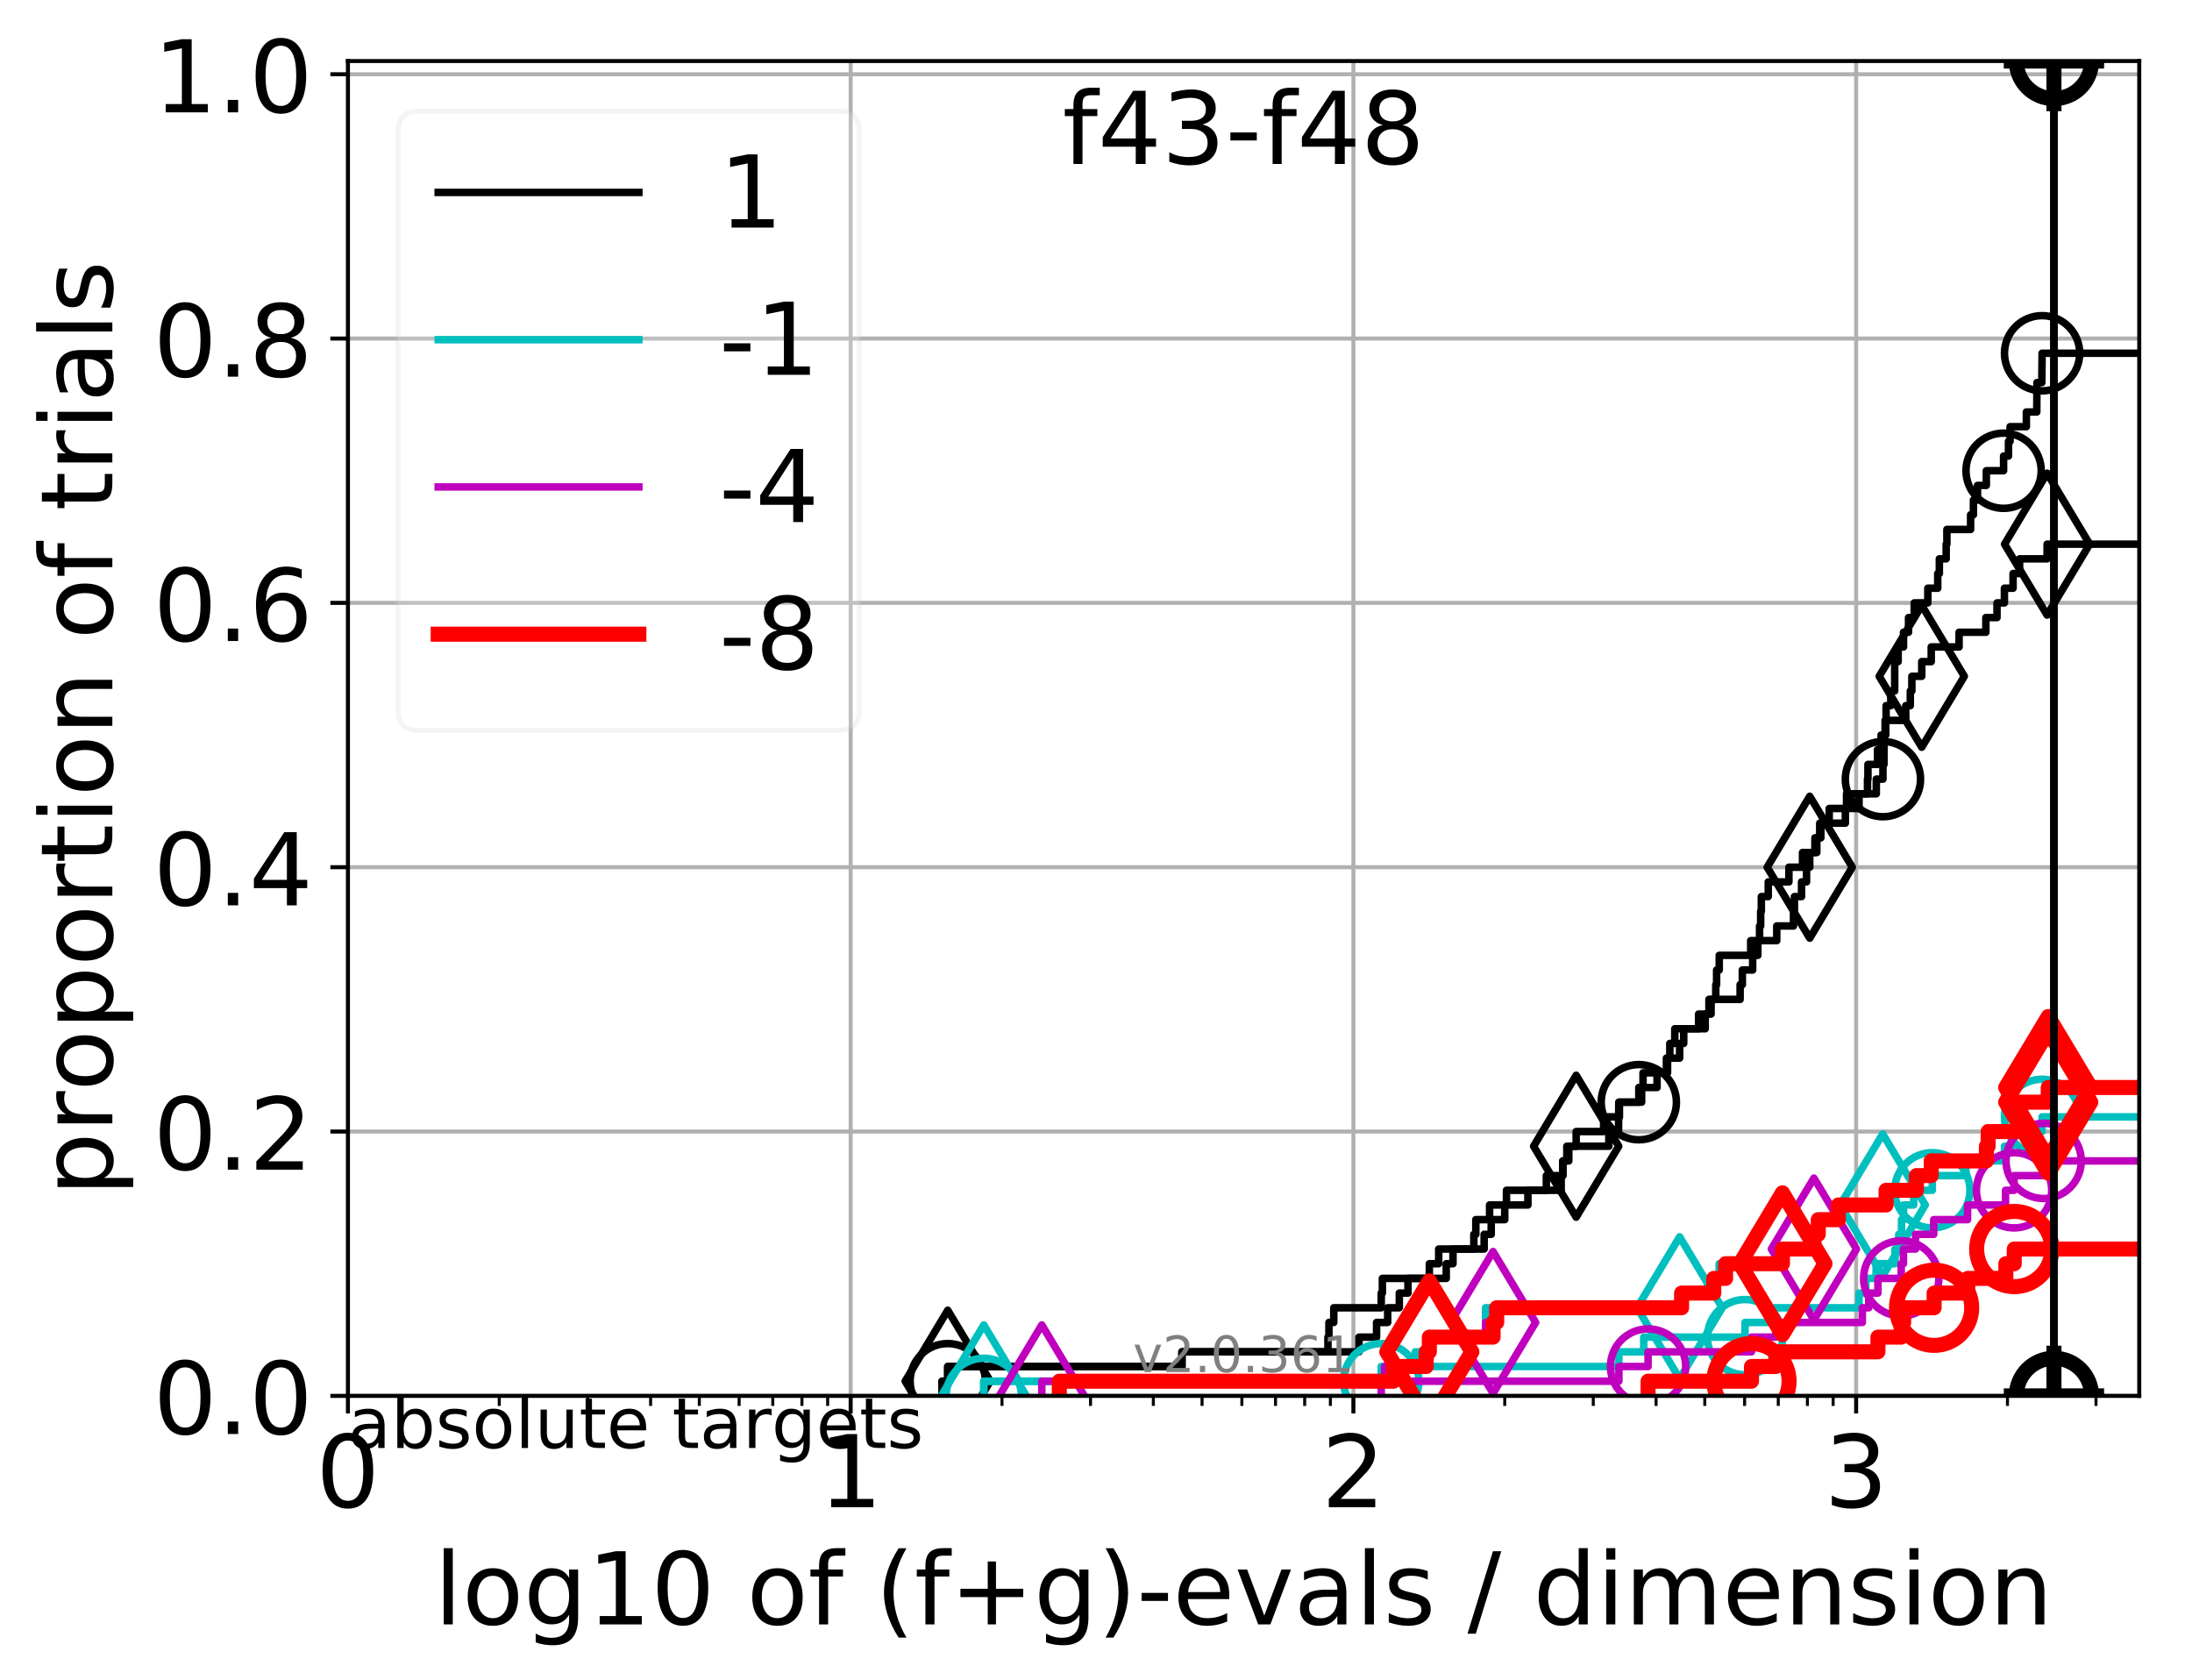 <?xml version="1.0" encoding="utf-8" standalone="no"?>
<!DOCTYPE svg PUBLIC "-//W3C//DTD SVG 1.1//EN"
  "http://www.w3.org/Graphics/SVG/1.1/DTD/svg11.dtd">
<!-- Created with matplotlib (http://matplotlib.org/) -->
<svg height="335pt" version="1.1" viewBox="0 0 437 335" width="437pt" xmlns="http://www.w3.org/2000/svg" xmlns:xlink="http://www.w3.org/1999/xlink">
 <defs>
  <style type="text/css">
*{stroke-linecap:butt;stroke-linejoin:round;}
  </style>
 </defs>
 <g id="figure_1">
  <g id="patch_1">
   <path d="M 0 335.188 
L 437.183 335.188 
L 437.183 0 
L 0 0 
z
" style="fill:#ffffff;"/>
  </g>
  <g id="axes_1">
   <g id="patch_2">
    <path d="M 69.362 278.276 
L 426.483 278.276 
L 426.483 12.164 
L 69.362 12.164 
z
" style="fill:#ffffff;"/>
   </g>
   <g id="matplotlib.axis_1">
    <g id="xtick_1">
     <g id="line2d_1">
      <path clip-path="url(#pe466794447)" d="M 69.362 278.276 
L 69.362 12.164 
" style="fill:none;stroke:#b0b0b0;stroke-linecap:square;stroke-width:0.8;"/>
     </g>
     <g id="line2d_2">
      <defs>
       <path d="M 0 0 
L 0 3.5 
" id="ma60bda463d" style="stroke:#000000;stroke-width:0.8;"/>
      </defs>
      <g>
       <use style="stroke:#000000;stroke-width:0.8;" x="69.362" xlink:href="#ma60bda463d" y="278.276"/>
      </g>
     </g>
     <g id="text_1">
      <!-- 0 -->
      <defs>
       <path d="M 31.781 66.406 
Q 24.172 66.406 20.328 58.906 
Q 16.5 51.422 16.5 36.375 
Q 16.5 21.391 20.328 13.891 
Q 24.172 6.391 31.781 6.391 
Q 39.453 6.391 43.281 13.891 
Q 47.125 21.391 47.125 36.375 
Q 47.125 51.422 43.281 58.906 
Q 39.453 66.406 31.781 66.406 
z
M 31.781 74.219 
Q 44.047 74.219 50.516 64.516 
Q 56.984 54.828 56.984 36.375 
Q 56.984 17.969 50.516 8.266 
Q 44.047 -1.422 31.781 -1.422 
Q 19.531 -1.422 13.062 8.266 
Q 6.594 17.969 6.594 36.375 
Q 6.594 54.828 13.062 64.516 
Q 19.531 74.219 31.781 74.219 
z
" id="DejaVuSans-30"/>
      </defs>
      <g transform="translate(63 300.473)scale(0.2 -0.2)">
       <use xlink:href="#DejaVuSans-30"/>
      </g>
     </g>
    </g>
    <g id="xtick_2">
     <g id="line2d_3">
      <path clip-path="url(#pe466794447)" d="M 169.589 278.276 
L 169.589 12.164 
" style="fill:none;stroke:#b0b0b0;stroke-linecap:square;stroke-width:0.8;"/>
     </g>
     <g id="line2d_4">
      <g>
       <use style="stroke:#000000;stroke-width:0.8;" x="169.589" xlink:href="#ma60bda463d" y="278.276"/>
      </g>
     </g>
     <g id="text_2">
      <!-- 1 -->
      <defs>
       <path d="M 12.406 8.297 
L 28.516 8.297 
L 28.516 63.922 
L 10.984 60.406 
L 10.984 69.391 
L 28.422 72.906 
L 38.281 72.906 
L 38.281 8.297 
L 54.391 8.297 
L 54.391 0 
L 12.406 0 
z
" id="DejaVuSans-31"/>
      </defs>
      <g transform="translate(163.226 300.473)scale(0.2 -0.2)">
       <use xlink:href="#DejaVuSans-31"/>
      </g>
     </g>
    </g>
    <g id="xtick_3">
     <g id="line2d_5">
      <path clip-path="url(#pe466794447)" d="M 269.815 278.276 
L 269.815 12.164 
" style="fill:none;stroke:#b0b0b0;stroke-linecap:square;stroke-width:0.8;"/>
     </g>
     <g id="line2d_6">
      <g>
       <use style="stroke:#000000;stroke-width:0.8;" x="269.815" xlink:href="#ma60bda463d" y="278.276"/>
      </g>
     </g>
     <g id="text_3">
      <!-- 2 -->
      <defs>
       <path d="M 19.188 8.297 
L 53.609 8.297 
L 53.609 0 
L 7.328 0 
L 7.328 8.297 
Q 12.938 14.109 22.625 23.891 
Q 32.328 33.688 34.812 36.531 
Q 39.547 41.844 41.422 45.531 
Q 43.312 49.219 43.312 52.781 
Q 43.312 58.594 39.234 62.25 
Q 35.156 65.922 28.609 65.922 
Q 23.969 65.922 18.812 64.312 
Q 13.672 62.703 7.812 59.422 
L 7.812 69.391 
Q 13.766 71.781 18.938 73 
Q 24.125 74.219 28.422 74.219 
Q 39.75 74.219 46.484 68.547 
Q 53.219 62.891 53.219 53.422 
Q 53.219 48.922 51.531 44.891 
Q 49.859 40.875 45.406 35.406 
Q 44.188 33.984 37.641 27.219 
Q 31.109 20.453 19.188 8.297 
z
" id="DejaVuSans-32"/>
      </defs>
      <g transform="translate(263.452 300.473)scale(0.2 -0.2)">
       <use xlink:href="#DejaVuSans-32"/>
      </g>
     </g>
    </g>
    <g id="xtick_4">
     <g id="line2d_7">
      <path clip-path="url(#pe466794447)" d="M 370.041 278.276 
L 370.041 12.164 
" style="fill:none;stroke:#b0b0b0;stroke-linecap:square;stroke-width:0.8;"/>
     </g>
     <g id="line2d_8">
      <g>
       <use style="stroke:#000000;stroke-width:0.8;" x="370.041" xlink:href="#ma60bda463d" y="278.276"/>
      </g>
     </g>
     <g id="text_4">
      <!-- 3 -->
      <defs>
       <path d="M 40.578 39.312 
Q 47.656 37.797 51.625 33 
Q 55.609 28.219 55.609 21.188 
Q 55.609 10.406 48.188 4.484 
Q 40.766 -1.422 27.094 -1.422 
Q 22.516 -1.422 17.656 -0.516 
Q 12.797 0.391 7.625 2.203 
L 7.625 11.719 
Q 11.719 9.328 16.594 8.109 
Q 21.484 6.891 26.812 6.891 
Q 36.078 6.891 40.938 10.547 
Q 45.797 14.203 45.797 21.188 
Q 45.797 27.641 41.281 31.266 
Q 36.766 34.906 28.719 34.906 
L 20.219 34.906 
L 20.219 43.016 
L 29.109 43.016 
Q 36.375 43.016 40.234 45.922 
Q 44.094 48.828 44.094 54.297 
Q 44.094 59.906 40.109 62.906 
Q 36.141 65.922 28.719 65.922 
Q 24.656 65.922 20.016 65.031 
Q 15.375 64.156 9.812 62.312 
L 9.812 71.094 
Q 15.438 72.656 20.344 73.438 
Q 25.25 74.219 29.594 74.219 
Q 40.828 74.219 47.359 69.109 
Q 53.906 64.016 53.906 55.328 
Q 53.906 49.266 50.438 45.094 
Q 46.969 40.922 40.578 39.312 
z
" id="DejaVuSans-33"/>
      </defs>
      <g transform="translate(363.678 300.473)scale(0.2 -0.2)">
       <use xlink:href="#DejaVuSans-33"/>
      </g>
     </g>
    </g>
    <g id="xtick_5">
     <g id="line2d_9">
      <defs>
       <path d="M 0 0 
L 0 2 
" id="m71ced8426f" style="stroke:#000000;stroke-width:0.6;"/>
      </defs>
      <g>
       <use style="stroke:#000000;stroke-width:0.6;" x="99.534" xlink:href="#m71ced8426f" y="278.276"/>
      </g>
     </g>
    </g>
    <g id="xtick_6">
     <g id="line2d_10">
      <g>
       <use style="stroke:#000000;stroke-width:0.6;" x="117.183" xlink:href="#m71ced8426f" y="278.276"/>
      </g>
     </g>
    </g>
    <g id="xtick_7">
     <g id="line2d_11">
      <g>
       <use style="stroke:#000000;stroke-width:0.6;" x="129.705" xlink:href="#m71ced8426f" y="278.276"/>
      </g>
     </g>
    </g>
    <g id="xtick_8">
     <g id="line2d_12">
      <g>
       <use style="stroke:#000000;stroke-width:0.6;" x="139.418" xlink:href="#m71ced8426f" y="278.276"/>
      </g>
     </g>
    </g>
    <g id="xtick_9">
     <g id="line2d_13">
      <g>
       <use style="stroke:#000000;stroke-width:0.6;" x="147.354" xlink:href="#m71ced8426f" y="278.276"/>
      </g>
     </g>
    </g>
    <g id="xtick_10">
     <g id="line2d_14">
      <g>
       <use style="stroke:#000000;stroke-width:0.6;" x="154.063" xlink:href="#m71ced8426f" y="278.276"/>
      </g>
     </g>
    </g>
    <g id="xtick_11">
     <g id="line2d_15">
      <g>
       <use style="stroke:#000000;stroke-width:0.6;" x="159.876" xlink:href="#m71ced8426f" y="278.276"/>
      </g>
     </g>
    </g>
    <g id="xtick_12">
     <g id="line2d_16">
      <g>
       <use style="stroke:#000000;stroke-width:0.6;" x="165.003" xlink:href="#m71ced8426f" y="278.276"/>
      </g>
     </g>
    </g>
    <g id="xtick_13">
     <g id="line2d_17">
      <g>
       <use style="stroke:#000000;stroke-width:0.6;" x="199.76" xlink:href="#m71ced8426f" y="278.276"/>
      </g>
     </g>
    </g>
    <g id="xtick_14">
     <g id="line2d_18">
      <g>
       <use style="stroke:#000000;stroke-width:0.6;" x="217.409" xlink:href="#m71ced8426f" y="278.276"/>
      </g>
     </g>
    </g>
    <g id="xtick_15">
     <g id="line2d_19">
      <g>
       <use style="stroke:#000000;stroke-width:0.6;" x="229.931" xlink:href="#m71ced8426f" y="278.276"/>
      </g>
     </g>
    </g>
    <g id="xtick_16">
     <g id="line2d_20">
      <g>
       <use style="stroke:#000000;stroke-width:0.6;" x="239.644" xlink:href="#m71ced8426f" y="278.276"/>
      </g>
     </g>
    </g>
    <g id="xtick_17">
     <g id="line2d_21">
      <g>
       <use style="stroke:#000000;stroke-width:0.6;" x="247.58" xlink:href="#m71ced8426f" y="278.276"/>
      </g>
     </g>
    </g>
    <g id="xtick_18">
     <g id="line2d_22">
      <g>
       <use style="stroke:#000000;stroke-width:0.6;" x="254.289" xlink:href="#m71ced8426f" y="278.276"/>
      </g>
     </g>
    </g>
    <g id="xtick_19">
     <g id="line2d_23">
      <g>
       <use style="stroke:#000000;stroke-width:0.6;" x="260.102" xlink:href="#m71ced8426f" y="278.276"/>
      </g>
     </g>
    </g>
    <g id="xtick_20">
     <g id="line2d_24">
      <g>
       <use style="stroke:#000000;stroke-width:0.6;" x="265.229" xlink:href="#m71ced8426f" y="278.276"/>
      </g>
     </g>
    </g>
    <g id="xtick_21">
     <g id="line2d_25">
      <g>
       <use style="stroke:#000000;stroke-width:0.6;" x="299.986" xlink:href="#m71ced8426f" y="278.276"/>
      </g>
     </g>
    </g>
    <g id="xtick_22">
     <g id="line2d_26">
      <g>
       <use style="stroke:#000000;stroke-width:0.6;" x="317.635" xlink:href="#m71ced8426f" y="278.276"/>
      </g>
     </g>
    </g>
    <g id="xtick_23">
     <g id="line2d_27">
      <g>
       <use style="stroke:#000000;stroke-width:0.6;" x="330.157" xlink:href="#m71ced8426f" y="278.276"/>
      </g>
     </g>
    </g>
    <g id="xtick_24">
     <g id="line2d_28">
      <g>
       <use style="stroke:#000000;stroke-width:0.6;" x="339.87" xlink:href="#m71ced8426f" y="278.276"/>
      </g>
     </g>
    </g>
    <g id="xtick_25">
     <g id="line2d_29">
      <g>
       <use style="stroke:#000000;stroke-width:0.6;" x="347.806" xlink:href="#m71ced8426f" y="278.276"/>
      </g>
     </g>
    </g>
    <g id="xtick_26">
     <g id="line2d_30">
      <g>
       <use style="stroke:#000000;stroke-width:0.6;" x="354.516" xlink:href="#m71ced8426f" y="278.276"/>
      </g>
     </g>
    </g>
    <g id="xtick_27">
     <g id="line2d_31">
      <g>
       <use style="stroke:#000000;stroke-width:0.6;" x="360.328" xlink:href="#m71ced8426f" y="278.276"/>
      </g>
     </g>
    </g>
    <g id="xtick_28">
     <g id="line2d_32">
      <g>
       <use style="stroke:#000000;stroke-width:0.6;" x="365.455" xlink:href="#m71ced8426f" y="278.276"/>
      </g>
     </g>
    </g>
    <g id="xtick_29">
     <g id="line2d_33">
      <g>
       <use style="stroke:#000000;stroke-width:0.6;" x="400.212" xlink:href="#m71ced8426f" y="278.276"/>
      </g>
     </g>
    </g>
    <g id="xtick_30">
     <g id="line2d_34">
      <g>
       <use style="stroke:#000000;stroke-width:0.6;" x="417.861" xlink:href="#m71ced8426f" y="278.276"/>
      </g>
     </g>
    </g>
    <g id="text_5">
     <!-- log10 of (f+g)-evals / dimension -->
     <defs>
      <path d="M 9.422 75.984 
L 18.406 75.984 
L 18.406 0 
L 9.422 0 
z
" id="DejaVuSans-6c"/>
      <path d="M 30.609 48.391 
Q 23.391 48.391 19.188 42.75 
Q 14.984 37.109 14.984 27.297 
Q 14.984 17.484 19.156 11.844 
Q 23.344 6.203 30.609 6.203 
Q 37.797 6.203 41.984 11.859 
Q 46.188 17.531 46.188 27.297 
Q 46.188 37.016 41.984 42.703 
Q 37.797 48.391 30.609 48.391 
z
M 30.609 56 
Q 42.328 56 49.016 48.375 
Q 55.719 40.766 55.719 27.297 
Q 55.719 13.875 49.016 6.219 
Q 42.328 -1.422 30.609 -1.422 
Q 18.844 -1.422 12.172 6.219 
Q 5.516 13.875 5.516 27.297 
Q 5.516 40.766 12.172 48.375 
Q 18.844 56 30.609 56 
z
" id="DejaVuSans-6f"/>
      <path d="M 45.406 27.984 
Q 45.406 37.75 41.375 43.109 
Q 37.359 48.484 30.078 48.484 
Q 22.859 48.484 18.828 43.109 
Q 14.797 37.75 14.797 27.984 
Q 14.797 18.266 18.828 12.891 
Q 22.859 7.516 30.078 7.516 
Q 37.359 7.516 41.375 12.891 
Q 45.406 18.266 45.406 27.984 
z
M 54.391 6.781 
Q 54.391 -7.172 48.188 -13.984 
Q 42 -20.797 29.203 -20.797 
Q 24.469 -20.797 20.266 -20.094 
Q 16.062 -19.391 12.109 -17.922 
L 12.109 -9.188 
Q 16.062 -11.328 19.922 -12.344 
Q 23.781 -13.375 27.781 -13.375 
Q 36.625 -13.375 41.016 -8.766 
Q 45.406 -4.156 45.406 5.172 
L 45.406 9.625 
Q 42.625 4.781 38.281 2.391 
Q 33.938 0 27.875 0 
Q 17.828 0 11.672 7.656 
Q 5.516 15.328 5.516 27.984 
Q 5.516 40.672 11.672 48.328 
Q 17.828 56 27.875 56 
Q 33.938 56 38.281 53.609 
Q 42.625 51.219 45.406 46.391 
L 45.406 54.688 
L 54.391 54.688 
z
" id="DejaVuSans-67"/>
      <path id="DejaVuSans-20"/>
      <path d="M 37.109 75.984 
L 37.109 68.5 
L 28.516 68.5 
Q 23.688 68.5 21.797 66.547 
Q 19.922 64.594 19.922 59.516 
L 19.922 54.688 
L 34.719 54.688 
L 34.719 47.703 
L 19.922 47.703 
L 19.922 0 
L 10.891 0 
L 10.891 47.703 
L 2.297 47.703 
L 2.297 54.688 
L 10.891 54.688 
L 10.891 58.5 
Q 10.891 67.625 15.141 71.797 
Q 19.391 75.984 28.609 75.984 
z
" id="DejaVuSans-66"/>
      <path d="M 31 75.875 
Q 24.469 64.656 21.281 53.656 
Q 18.109 42.672 18.109 31.391 
Q 18.109 20.125 21.312 9.062 
Q 24.516 -2 31 -13.188 
L 23.188 -13.188 
Q 15.875 -1.703 12.234 9.375 
Q 8.594 20.453 8.594 31.391 
Q 8.594 42.281 12.203 53.312 
Q 15.828 64.359 23.188 75.875 
z
" id="DejaVuSans-28"/>
      <path d="M 46 62.703 
L 46 35.5 
L 73.188 35.5 
L 73.188 27.203 
L 46 27.203 
L 46 0 
L 37.797 0 
L 37.797 27.203 
L 10.594 27.203 
L 10.594 35.5 
L 37.797 35.5 
L 37.797 62.703 
z
" id="DejaVuSans-2b"/>
      <path d="M 8.016 75.875 
L 15.828 75.875 
Q 23.141 64.359 26.781 53.312 
Q 30.422 42.281 30.422 31.391 
Q 30.422 20.453 26.781 9.375 
Q 23.141 -1.703 15.828 -13.188 
L 8.016 -13.188 
Q 14.5 -2 17.703 9.062 
Q 20.906 20.125 20.906 31.391 
Q 20.906 42.672 17.703 53.656 
Q 14.5 64.656 8.016 75.875 
z
" id="DejaVuSans-29"/>
      <path d="M 4.891 31.391 
L 31.203 31.391 
L 31.203 23.391 
L 4.891 23.391 
z
" id="DejaVuSans-2d"/>
      <path d="M 56.203 29.594 
L 56.203 25.203 
L 14.891 25.203 
Q 15.484 15.922 20.484 11.062 
Q 25.484 6.203 34.422 6.203 
Q 39.594 6.203 44.453 7.469 
Q 49.312 8.734 54.109 11.281 
L 54.109 2.781 
Q 49.266 0.734 44.188 -0.344 
Q 39.109 -1.422 33.891 -1.422 
Q 20.797 -1.422 13.156 6.188 
Q 5.516 13.812 5.516 26.812 
Q 5.516 40.234 12.766 48.109 
Q 20.016 56 32.328 56 
Q 43.359 56 49.781 48.891 
Q 56.203 41.797 56.203 29.594 
z
M 47.219 32.234 
Q 47.125 39.594 43.094 43.984 
Q 39.062 48.391 32.422 48.391 
Q 24.906 48.391 20.391 44.141 
Q 15.875 39.891 15.188 32.172 
z
" id="DejaVuSans-65"/>
      <path d="M 2.984 54.688 
L 12.5 54.688 
L 29.594 8.797 
L 46.688 54.688 
L 56.203 54.688 
L 35.688 0 
L 23.484 0 
z
" id="DejaVuSans-76"/>
      <path d="M 34.281 27.484 
Q 23.391 27.484 19.188 25 
Q 14.984 22.516 14.984 16.5 
Q 14.984 11.719 18.141 8.906 
Q 21.297 6.109 26.703 6.109 
Q 34.188 6.109 38.703 11.406 
Q 43.219 16.703 43.219 25.484 
L 43.219 27.484 
z
M 52.203 31.203 
L 52.203 0 
L 43.219 0 
L 43.219 8.297 
Q 40.141 3.328 35.547 0.953 
Q 30.953 -1.422 24.312 -1.422 
Q 15.922 -1.422 10.953 3.297 
Q 6 8.016 6 15.922 
Q 6 25.141 12.172 29.828 
Q 18.359 34.516 30.609 34.516 
L 43.219 34.516 
L 43.219 35.406 
Q 43.219 41.609 39.141 45 
Q 35.062 48.391 27.688 48.391 
Q 23 48.391 18.547 47.266 
Q 14.109 46.141 10.016 43.891 
L 10.016 52.203 
Q 14.938 54.109 19.578 55.047 
Q 24.219 56 28.609 56 
Q 40.484 56 46.344 49.844 
Q 52.203 43.703 52.203 31.203 
z
" id="DejaVuSans-61"/>
      <path d="M 44.281 53.078 
L 44.281 44.578 
Q 40.484 46.531 36.375 47.5 
Q 32.281 48.484 27.875 48.484 
Q 21.188 48.484 17.844 46.438 
Q 14.5 44.391 14.5 40.281 
Q 14.5 37.156 16.891 35.375 
Q 19.281 33.594 26.516 31.984 
L 29.594 31.297 
Q 39.156 29.25 43.188 25.516 
Q 47.219 21.781 47.219 15.094 
Q 47.219 7.469 41.188 3.016 
Q 35.156 -1.422 24.609 -1.422 
Q 20.219 -1.422 15.453 -0.562 
Q 10.688 0.297 5.422 2 
L 5.422 11.281 
Q 10.406 8.688 15.234 7.391 
Q 20.062 6.109 24.812 6.109 
Q 31.156 6.109 34.562 8.281 
Q 37.984 10.453 37.984 14.406 
Q 37.984 18.062 35.516 20.016 
Q 33.062 21.969 24.703 23.781 
L 21.578 24.516 
Q 13.234 26.266 9.516 29.906 
Q 5.812 33.547 5.812 39.891 
Q 5.812 47.609 11.281 51.797 
Q 16.75 56 26.812 56 
Q 31.781 56 36.172 55.266 
Q 40.578 54.547 44.281 53.078 
z
" id="DejaVuSans-73"/>
      <path d="M 25.391 72.906 
L 33.688 72.906 
L 8.297 -9.281 
L 0 -9.281 
z
" id="DejaVuSans-2f"/>
      <path d="M 45.406 46.391 
L 45.406 75.984 
L 54.391 75.984 
L 54.391 0 
L 45.406 0 
L 45.406 8.203 
Q 42.578 3.328 38.25 0.953 
Q 33.938 -1.422 27.875 -1.422 
Q 17.969 -1.422 11.734 6.484 
Q 5.516 14.406 5.516 27.297 
Q 5.516 40.188 11.734 48.094 
Q 17.969 56 27.875 56 
Q 33.938 56 38.25 53.625 
Q 42.578 51.266 45.406 46.391 
z
M 14.797 27.297 
Q 14.797 17.391 18.875 11.75 
Q 22.953 6.109 30.078 6.109 
Q 37.203 6.109 41.297 11.75 
Q 45.406 17.391 45.406 27.297 
Q 45.406 37.203 41.297 42.844 
Q 37.203 48.484 30.078 48.484 
Q 22.953 48.484 18.875 42.844 
Q 14.797 37.203 14.797 27.297 
z
" id="DejaVuSans-64"/>
      <path d="M 9.422 54.688 
L 18.406 54.688 
L 18.406 0 
L 9.422 0 
z
M 9.422 75.984 
L 18.406 75.984 
L 18.406 64.594 
L 9.422 64.594 
z
" id="DejaVuSans-69"/>
      <path d="M 52 44.188 
Q 55.375 50.25 60.062 53.125 
Q 64.75 56 71.094 56 
Q 79.641 56 84.281 50.016 
Q 88.922 44.047 88.922 33.016 
L 88.922 0 
L 79.891 0 
L 79.891 32.719 
Q 79.891 40.578 77.094 44.375 
Q 74.312 48.188 68.609 48.188 
Q 61.625 48.188 57.562 43.547 
Q 53.516 38.922 53.516 30.906 
L 53.516 0 
L 44.484 0 
L 44.484 32.719 
Q 44.484 40.625 41.703 44.406 
Q 38.922 48.188 33.109 48.188 
Q 26.219 48.188 22.156 43.531 
Q 18.109 38.875 18.109 30.906 
L 18.109 0 
L 9.078 0 
L 9.078 54.688 
L 18.109 54.688 
L 18.109 46.188 
Q 21.188 51.219 25.484 53.609 
Q 29.781 56 35.688 56 
Q 41.656 56 45.828 52.969 
Q 50 49.953 52 44.188 
z
" id="DejaVuSans-6d"/>
      <path d="M 54.891 33.016 
L 54.891 0 
L 45.906 0 
L 45.906 32.719 
Q 45.906 40.484 42.875 44.328 
Q 39.844 48.188 33.797 48.188 
Q 26.516 48.188 22.312 43.547 
Q 18.109 38.922 18.109 30.906 
L 18.109 0 
L 9.078 0 
L 9.078 54.688 
L 18.109 54.688 
L 18.109 46.188 
Q 21.344 51.125 25.703 53.562 
Q 30.078 56 35.797 56 
Q 45.219 56 50.047 50.172 
Q 54.891 44.344 54.891 33.016 
z
" id="DejaVuSans-6e"/>
     </defs>
     <g transform="translate(86.583 323.829)scale(0.2 -0.2)">
      <use xlink:href="#DejaVuSans-6c"/>
      <use x="27.783" xlink:href="#DejaVuSans-6f"/>
      <use x="88.965" xlink:href="#DejaVuSans-67"/>
      <use x="152.441" xlink:href="#DejaVuSans-31"/>
      <use x="216.064" xlink:href="#DejaVuSans-30"/>
      <use x="279.688" xlink:href="#DejaVuSans-20"/>
      <use x="311.475" xlink:href="#DejaVuSans-6f"/>
      <use x="372.656" xlink:href="#DejaVuSans-66"/>
      <use x="407.861" xlink:href="#DejaVuSans-20"/>
      <use x="439.648" xlink:href="#DejaVuSans-28"/>
      <use x="478.662" xlink:href="#DejaVuSans-66"/>
      <use x="513.867" xlink:href="#DejaVuSans-2b"/>
      <use x="597.656" xlink:href="#DejaVuSans-67"/>
      <use x="661.133" xlink:href="#DejaVuSans-29"/>
      <use x="700.146" xlink:href="#DejaVuSans-2d"/>
      <use x="736.23" xlink:href="#DejaVuSans-65"/>
      <use x="797.754" xlink:href="#DejaVuSans-76"/>
      <use x="856.934" xlink:href="#DejaVuSans-61"/>
      <use x="918.213" xlink:href="#DejaVuSans-6c"/>
      <use x="945.996" xlink:href="#DejaVuSans-73"/>
      <use x="998.096" xlink:href="#DejaVuSans-20"/>
      <use x="1029.883" xlink:href="#DejaVuSans-2f"/>
      <use x="1063.574" xlink:href="#DejaVuSans-20"/>
      <use x="1095.361" xlink:href="#DejaVuSans-64"/>
      <use x="1158.838" xlink:href="#DejaVuSans-69"/>
      <use x="1186.621" xlink:href="#DejaVuSans-6d"/>
      <use x="1284.033" xlink:href="#DejaVuSans-65"/>
      <use x="1345.557" xlink:href="#DejaVuSans-6e"/>
      <use x="1408.936" xlink:href="#DejaVuSans-73"/>
      <use x="1461.035" xlink:href="#DejaVuSans-69"/>
      <use x="1488.818" xlink:href="#DejaVuSans-6f"/>
      <use x="1550" xlink:href="#DejaVuSans-6e"/>
     </g>
    </g>
   </g>
   <g id="matplotlib.axis_2">
    <g id="ytick_1">
     <g id="line2d_35">
      <path clip-path="url(#pe466794447)" d="M 69.362 278.276 
L 426.483 278.276 
" style="fill:none;stroke:#b0b0b0;stroke-linecap:square;stroke-width:0.8;"/>
     </g>
     <g id="line2d_36">
      <defs>
       <path d="M 0 0 
L -3.5 0 
" id="m9a55dd195b" style="stroke:#000000;stroke-width:0.8;"/>
      </defs>
      <g>
       <use style="stroke:#000000;stroke-width:0.8;" x="69.362" xlink:href="#m9a55dd195b" y="278.276"/>
      </g>
     </g>
     <g id="text_6">
      <!-- 0.0 -->
      <defs>
       <path d="M 10.688 12.406 
L 21 12.406 
L 21 0 
L 10.688 0 
z
" id="DejaVuSans-2e"/>
      </defs>
      <g transform="translate(30.556 285.874)scale(0.2 -0.2)">
       <use xlink:href="#DejaVuSans-30"/>
       <use x="63.623" xlink:href="#DejaVuSans-2e"/>
       <use x="95.41" xlink:href="#DejaVuSans-30"/>
      </g>
     </g>
    </g>
    <g id="ytick_2">
     <g id="line2d_37">
      <path clip-path="url(#pe466794447)" d="M 69.362 225.58 
L 426.483 225.58 
" style="fill:none;stroke:#b0b0b0;stroke-linecap:square;stroke-width:0.8;"/>
     </g>
     <g id="line2d_38">
      <g>
       <use style="stroke:#000000;stroke-width:0.8;" x="69.362" xlink:href="#m9a55dd195b" y="225.58"/>
      </g>
     </g>
     <g id="text_7">
      <!-- 0.2 -->
      <g transform="translate(30.556 233.179)scale(0.2 -0.2)">
       <use xlink:href="#DejaVuSans-30"/>
       <use x="63.623" xlink:href="#DejaVuSans-2e"/>
       <use x="95.41" xlink:href="#DejaVuSans-32"/>
      </g>
     </g>
    </g>
    <g id="ytick_3">
     <g id="line2d_39">
      <path clip-path="url(#pe466794447)" d="M 69.362 172.885 
L 426.483 172.885 
" style="fill:none;stroke:#b0b0b0;stroke-linecap:square;stroke-width:0.8;"/>
     </g>
     <g id="line2d_40">
      <g>
       <use style="stroke:#000000;stroke-width:0.8;" x="69.362" xlink:href="#m9a55dd195b" y="172.885"/>
      </g>
     </g>
     <g id="text_8">
      <!-- 0.4 -->
      <defs>
       <path d="M 37.797 64.312 
L 12.891 25.391 
L 37.797 25.391 
z
M 35.203 72.906 
L 47.609 72.906 
L 47.609 25.391 
L 58.016 25.391 
L 58.016 17.188 
L 47.609 17.188 
L 47.609 0 
L 37.797 0 
L 37.797 17.188 
L 4.891 17.188 
L 4.891 26.703 
z
" id="DejaVuSans-34"/>
      </defs>
      <g transform="translate(30.556 180.483)scale(0.2 -0.2)">
       <use xlink:href="#DejaVuSans-30"/>
       <use x="63.623" xlink:href="#DejaVuSans-2e"/>
       <use x="95.41" xlink:href="#DejaVuSans-34"/>
      </g>
     </g>
    </g>
    <g id="ytick_4">
     <g id="line2d_41">
      <path clip-path="url(#pe466794447)" d="M 69.362 120.189 
L 426.483 120.189 
" style="fill:none;stroke:#b0b0b0;stroke-linecap:square;stroke-width:0.8;"/>
     </g>
     <g id="line2d_42">
      <g>
       <use style="stroke:#000000;stroke-width:0.8;" x="69.362" xlink:href="#m9a55dd195b" y="120.189"/>
      </g>
     </g>
     <g id="text_9">
      <!-- 0.6 -->
      <defs>
       <path d="M 33.016 40.375 
Q 26.375 40.375 22.484 35.828 
Q 18.609 31.297 18.609 23.391 
Q 18.609 15.531 22.484 10.953 
Q 26.375 6.391 33.016 6.391 
Q 39.656 6.391 43.531 10.953 
Q 47.406 15.531 47.406 23.391 
Q 47.406 31.297 43.531 35.828 
Q 39.656 40.375 33.016 40.375 
z
M 52.594 71.297 
L 52.594 62.312 
Q 48.875 64.062 45.094 64.984 
Q 41.312 65.922 37.594 65.922 
Q 27.828 65.922 22.672 59.328 
Q 17.531 52.734 16.797 39.406 
Q 19.672 43.656 24.016 45.922 
Q 28.375 48.188 33.594 48.188 
Q 44.578 48.188 50.953 41.516 
Q 57.328 34.859 57.328 23.391 
Q 57.328 12.156 50.688 5.359 
Q 44.047 -1.422 33.016 -1.422 
Q 20.359 -1.422 13.672 8.266 
Q 6.984 17.969 6.984 36.375 
Q 6.984 53.656 15.188 63.938 
Q 23.391 74.219 37.203 74.219 
Q 40.922 74.219 44.703 73.484 
Q 48.484 72.75 52.594 71.297 
z
" id="DejaVuSans-36"/>
      </defs>
      <g transform="translate(30.556 127.788)scale(0.2 -0.2)">
       <use xlink:href="#DejaVuSans-30"/>
       <use x="63.623" xlink:href="#DejaVuSans-2e"/>
       <use x="95.41" xlink:href="#DejaVuSans-36"/>
      </g>
     </g>
    </g>
    <g id="ytick_5">
     <g id="line2d_43">
      <path clip-path="url(#pe466794447)" d="M 69.362 67.494 
L 426.483 67.494 
" style="fill:none;stroke:#b0b0b0;stroke-linecap:square;stroke-width:0.8;"/>
     </g>
     <g id="line2d_44">
      <g>
       <use style="stroke:#000000;stroke-width:0.8;" x="69.362" xlink:href="#m9a55dd195b" y="67.494"/>
      </g>
     </g>
     <g id="text_10">
      <!-- 0.8 -->
      <defs>
       <path d="M 31.781 34.625 
Q 24.75 34.625 20.719 30.859 
Q 16.703 27.094 16.703 20.516 
Q 16.703 13.922 20.719 10.156 
Q 24.75 6.391 31.781 6.391 
Q 38.812 6.391 42.859 10.172 
Q 46.922 13.969 46.922 20.516 
Q 46.922 27.094 42.891 30.859 
Q 38.875 34.625 31.781 34.625 
z
M 21.922 38.812 
Q 15.578 40.375 12.031 44.719 
Q 8.5 49.078 8.5 55.328 
Q 8.5 64.062 14.719 69.141 
Q 20.953 74.219 31.781 74.219 
Q 42.672 74.219 48.875 69.141 
Q 55.078 64.062 55.078 55.328 
Q 55.078 49.078 51.531 44.719 
Q 48 40.375 41.703 38.812 
Q 48.828 37.156 52.797 32.312 
Q 56.781 27.484 56.781 20.516 
Q 56.781 9.906 50.312 4.234 
Q 43.844 -1.422 31.781 -1.422 
Q 19.734 -1.422 13.25 4.234 
Q 6.781 9.906 6.781 20.516 
Q 6.781 27.484 10.781 32.312 
Q 14.797 37.156 21.922 38.812 
z
M 18.312 54.391 
Q 18.312 48.734 21.844 45.562 
Q 25.391 42.391 31.781 42.391 
Q 38.141 42.391 41.719 45.562 
Q 45.312 48.734 45.312 54.391 
Q 45.312 60.062 41.719 63.234 
Q 38.141 66.406 31.781 66.406 
Q 25.391 66.406 21.844 63.234 
Q 18.312 60.062 18.312 54.391 
z
" id="DejaVuSans-38"/>
      </defs>
      <g transform="translate(30.556 75.092)scale(0.2 -0.2)">
       <use xlink:href="#DejaVuSans-30"/>
       <use x="63.623" xlink:href="#DejaVuSans-2e"/>
       <use x="95.41" xlink:href="#DejaVuSans-38"/>
      </g>
     </g>
    </g>
    <g id="ytick_6">
     <g id="line2d_45">
      <path clip-path="url(#pe466794447)" d="M 69.362 14.798 
L 426.483 14.798 
" style="fill:none;stroke:#b0b0b0;stroke-linecap:square;stroke-width:0.8;"/>
     </g>
     <g id="line2d_46">
      <g>
       <use style="stroke:#000000;stroke-width:0.8;" x="69.362" xlink:href="#m9a55dd195b" y="14.798"/>
      </g>
     </g>
     <g id="text_11">
      <!-- 1.0 -->
      <g transform="translate(30.556 22.397)scale(0.2 -0.2)">
       <use xlink:href="#DejaVuSans-31"/>
       <use x="63.623" xlink:href="#DejaVuSans-2e"/>
       <use x="95.41" xlink:href="#DejaVuSans-30"/>
      </g>
     </g>
    </g>
    <g id="text_12">
     <!-- proportion of trials -->
     <defs>
      <path d="M 18.109 8.203 
L 18.109 -20.797 
L 9.078 -20.797 
L 9.078 54.688 
L 18.109 54.688 
L 18.109 46.391 
Q 20.953 51.266 25.266 53.625 
Q 29.594 56 35.594 56 
Q 45.562 56 51.781 48.094 
Q 58.016 40.188 58.016 27.297 
Q 58.016 14.406 51.781 6.484 
Q 45.562 -1.422 35.594 -1.422 
Q 29.594 -1.422 25.266 0.953 
Q 20.953 3.328 18.109 8.203 
z
M 48.688 27.297 
Q 48.688 37.203 44.609 42.844 
Q 40.531 48.484 33.406 48.484 
Q 26.266 48.484 22.188 42.844 
Q 18.109 37.203 18.109 27.297 
Q 18.109 17.391 22.188 11.75 
Q 26.266 6.109 33.406 6.109 
Q 40.531 6.109 44.609 11.75 
Q 48.688 17.391 48.688 27.297 
z
" id="DejaVuSans-70"/>
      <path d="M 41.109 46.297 
Q 39.594 47.172 37.812 47.578 
Q 36.031 48 33.891 48 
Q 26.266 48 22.188 43.047 
Q 18.109 38.094 18.109 28.812 
L 18.109 0 
L 9.078 0 
L 9.078 54.688 
L 18.109 54.688 
L 18.109 46.188 
Q 20.953 51.172 25.484 53.578 
Q 30.031 56 36.531 56 
Q 37.453 56 38.578 55.875 
Q 39.703 55.766 41.062 55.516 
z
" id="DejaVuSans-72"/>
      <path d="M 18.312 70.219 
L 18.312 54.688 
L 36.812 54.688 
L 36.812 47.703 
L 18.312 47.703 
L 18.312 18.016 
Q 18.312 11.328 20.141 9.422 
Q 21.969 7.516 27.594 7.516 
L 36.812 7.516 
L 36.812 0 
L 27.594 0 
Q 17.188 0 13.234 3.875 
Q 9.281 7.766 9.281 18.016 
L 9.281 47.703 
L 2.688 47.703 
L 2.688 54.688 
L 9.281 54.688 
L 9.281 70.219 
z
" id="DejaVuSans-74"/>
     </defs>
     <g transform="translate(22.397 238.448)rotate(-90)scale(0.2 -0.2)">
      <use xlink:href="#DejaVuSans-70"/>
      <use x="63.477" xlink:href="#DejaVuSans-72"/>
      <use x="104.559" xlink:href="#DejaVuSans-6f"/>
      <use x="165.74" xlink:href="#DejaVuSans-70"/>
      <use x="229.217" xlink:href="#DejaVuSans-6f"/>
      <use x="290.398" xlink:href="#DejaVuSans-72"/>
      <use x="331.512" xlink:href="#DejaVuSans-74"/>
      <use x="370.721" xlink:href="#DejaVuSans-69"/>
      <use x="398.504" xlink:href="#DejaVuSans-6f"/>
      <use x="459.686" xlink:href="#DejaVuSans-6e"/>
      <use x="523.064" xlink:href="#DejaVuSans-20"/>
      <use x="554.852" xlink:href="#DejaVuSans-6f"/>
      <use x="616.033" xlink:href="#DejaVuSans-66"/>
      <use x="651.238" xlink:href="#DejaVuSans-20"/>
      <use x="683.025" xlink:href="#DejaVuSans-74"/>
      <use x="722.234" xlink:href="#DejaVuSans-72"/>
      <use x="763.348" xlink:href="#DejaVuSans-69"/>
      <use x="791.131" xlink:href="#DejaVuSans-61"/>
      <use x="852.41" xlink:href="#DejaVuSans-6c"/>
      <use x="880.193" xlink:href="#DejaVuSans-73"/>
     </g>
    </g>
   </g>
   <g id="line2d_47">
    <path clip-path="url(#pe466794447)" d="M 187.814 278.276 
L 187.814 275.348 
L 188.945 275.348 
L 188.945 272.421 
L 235.634 272.421 
L 235.634 269.493 
L 270.932 269.493 
L 270.932 266.566 
L 274.436 266.566 
L 274.436 263.638 
L 276.649 263.638 
L 276.649 260.711 
L 278.967 260.711 
L 278.967 257.783 
L 280.696 257.783 
L 280.696 254.855 
L 284.955 254.855 
L 284.955 251.928 
L 286.821 251.928 
L 286.821 249 
L 293.824 249 
L 293.824 246.073 
L 294.223 246.073 
L 294.223 243.145 
L 296.967 243.145 
L 296.967 240.218 
L 300.333 240.218 
L 300.333 237.29 
L 311.238 237.29 
L 311.238 234.363 
L 311.573 234.363 
L 311.573 231.435 
L 312.757 231.435 
L 312.757 228.508 
L 314.226 228.508 
L 314.226 225.58 
L 319.703 225.58 
L 319.703 222.653 
L 322.852 222.653 
L 322.852 219.725 
L 327.278 219.725 
L 327.278 216.798 
L 327.556 216.798 
L 327.556 213.87 
L 332.446 213.87 
L 332.446 210.943 
L 334.856 210.943 
L 334.856 208.015 
L 335.669 208.015 
L 335.669 205.088 
L 339.957 205.088 
L 339.957 202.16 
L 341.123 202.16 
L 341.123 199.232 
L 342.06 199.232 
L 342.06 196.305 
L 342.225 196.305 
L 342.225 193.377 
L 342.75 193.377 
L 342.75 190.45 
L 349.022 190.45 
L 349.022 187.522 
L 354.216 187.522 
L 354.216 184.595 
L 357.554 184.595 
L 357.554 181.667 
L 357.739 181.667 
L 357.739 178.74 
L 359.159 178.74 
L 359.159 175.812 
L 360.153 175.812 
L 360.153 172.885 
L 360.793 172.885 
L 360.793 169.957 
L 361.825 169.957 
L 361.825 167.03 
L 363.008 167.03 
L 363.008 164.102 
L 367.891 164.102 
L 367.891 161.175 
L 368.128 161.175 
L 368.128 158.247 
L 372.305 158.247 
L 372.305 155.32 
L 372.396 155.32 
L 372.396 152.392 
L 374.3 152.392 
L 374.3 149.465 
L 375.013 149.465 
L 375.013 146.537 
L 375.942 146.537 
L 375.942 143.61 
L 379.934 143.61 
L 379.934 140.682 
L 380.84 140.682 
L 380.84 137.754 
L 381.152 137.754 
L 381.152 134.827 
L 383.123 134.827 
L 383.123 131.899 
L 385.015 131.899 
L 385.015 128.972 
L 390.564 128.972 
L 390.564 126.044 
L 395.905 126.044 
L 395.905 123.117 
L 398.126 123.117 
L 398.126 120.189 
L 399.603 120.189 
L 399.603 117.262 
L 401.329 117.262 
L 401.329 114.334 
L 402.629 114.334 
L 402.629 111.407 
L 408.115 111.407 
L 408.115 108.479 
L 408.115 108.479 
L 408.115 108.479 
L 426.483 108.479 
" style="fill:none;stroke:#000000;stroke-linecap:square;stroke-width:1.5;"/>
   </g>
   <g id="line2d_48">
    <defs>
     <path d="M -0 14.142 
L 8.485 0 
L -0 -14.142 
L -8.485 -0 
z
" id="ma8d40986db" style="stroke:#000000;stroke-linejoin:miter;stroke-width:1.5;"/>
    </defs>
    <g clip-path="url(#pe466794447)">
     <use style="fill:none;stroke:#000000;stroke-linejoin:miter;stroke-width:1.5;" x="188.945" xlink:href="#ma8d40986db" y="275.348"/>
     <use style="fill:none;stroke:#000000;stroke-linejoin:miter;stroke-width:1.5;" x="314.226" xlink:href="#ma8d40986db" y="228.508"/>
     <use style="fill:none;stroke:#000000;stroke-linejoin:miter;stroke-width:1.5;" x="360.793" xlink:href="#ma8d40986db" y="172.885"/>
     <use style="fill:none;stroke:#000000;stroke-linejoin:miter;stroke-width:1.5;" x="383.123" xlink:href="#ma8d40986db" y="134.827"/>
     <use style="fill:none;stroke:#000000;stroke-linejoin:miter;stroke-width:1.5;" x="408.115" xlink:href="#ma8d40986db" y="108.479"/>
    </g>
   </g>
   <g id="line2d_49"/>
   <g id="line2d_50">
    <path clip-path="url(#pe466794447)" d="M 187.814 278.276 
L 187.814 275.348 
L 188.945 275.348 
L 188.945 272.421 
L 235.634 272.421 
L 235.634 269.493 
L 264.742 269.493 
L 264.742 266.566 
L 264.937 266.566 
L 264.937 263.638 
L 265.901 263.638 
L 265.901 260.711 
L 275.365 260.711 
L 275.365 257.783 
L 275.594 257.783 
L 275.594 254.855 
L 288.326 254.855 
L 288.326 251.928 
L 289.67 251.928 
L 289.67 249 
L 295.881 249 
L 295.881 246.073 
L 297.292 246.073 
L 297.292 243.145 
L 299.986 243.145 
L 299.986 240.218 
L 304.607 240.218 
L 304.607 237.29 
L 308.283 237.29 
L 308.283 234.363 
L 311.573 234.363 
L 311.573 231.435 
L 312.366 231.435 
L 312.366 228.508 
L 320.742 228.508 
L 320.742 225.58 
L 322.671 225.58 
L 322.723 219.725 
L 326.716 219.725 
L 326.716 216.798 
L 330.352 216.798 
L 330.352 213.87 
L 332.218 213.87 
L 332.218 210.943 
L 332.898 210.943 
L 332.898 208.015 
L 333.888 208.015 
L 333.888 205.088 
L 338.634 205.088 
L 338.634 202.16 
L 340.698 202.16 
L 340.698 199.232 
L 346.912 199.232 
L 346.912 196.305 
L 347.354 196.305 
L 347.354 193.377 
L 349.415 193.377 
L 349.415 190.45 
L 350.451 190.45 
L 350.451 187.522 
L 350.791 187.522 
L 350.791 184.595 
L 351.008 184.595 
L 351.008 181.667 
L 351.142 181.667 
L 351.142 178.74 
L 352.518 178.74 
L 352.518 175.812 
L 356.639 175.812 
L 356.639 172.885 
L 359.348 172.885 
L 359.348 169.957 
L 362.202 169.957 
L 362.202 167.03 
L 362.782 167.03 
L 362.782 164.102 
L 364.674 164.102 
L 364.674 161.175 
L 370.62 161.175 
L 370.62 158.247 
L 374.063 158.247 
L 374.063 155.32 
L 375.384 155.32 
L 375.384 152.392 
L 375.591 152.392 
L 375.607 146.537 
L 375.82 146.537 
L 375.82 143.61 
L 376.011 143.61 
L 376.011 140.682 
L 376.949 140.682 
L 376.949 137.754 
L 377.729 137.754 
L 377.729 131.899 
L 378.417 131.899 
L 378.417 128.972 
L 379.488 128.972 
L 379.488 126.044 
L 380.486 126.044 
L 380.486 123.117 
L 381.621 123.117 
L 381.621 120.189 
L 384.337 120.189 
L 384.337 117.262 
L 386.31 117.262 
L 386.31 114.334 
L 386.632 114.334 
L 386.632 111.407 
L 387.991 111.407 
L 387.991 108.479 
L 388.134 108.479 
L 388.134 105.552 
L 392.86 105.552 
L 392.86 102.624 
L 393.424 102.624 
L 393.424 99.697 
L 394.24 99.697 
L 394.24 96.769 
L 395.997 96.769 
L 395.997 93.842 
L 399.439 93.842 
L 399.439 90.914 
L 400.412 90.914 
L 400.412 87.987 
L 400.735 87.987 
L 400.735 85.059 
L 403.979 85.059 
L 403.979 82.132 
L 406.056 82.132 
L 406.087 76.276 
L 407.061 76.276 
L 407.113 70.421 
L 407.113 70.421 
L 426.483 70.421 
L 426.483 70.421 
" style="fill:none;stroke:#000000;stroke-linecap:square;stroke-width:1.5;"/>
   </g>
   <g id="line2d_51">
    <defs>
     <path d="M 0 7.5 
C 1.989 7.5 3.897 6.71 5.303 5.303 
C 6.71 3.897 7.5 1.989 7.5 0 
C 7.5 -1.989 6.71 -3.897 5.303 -5.303 
C 3.897 -6.71 1.989 -7.5 0 -7.5 
C -1.989 -7.5 -3.897 -6.71 -5.303 -5.303 
C -6.71 -3.897 -7.5 -1.989 -7.5 0 
C -7.5 1.989 -6.71 3.897 -5.303 5.303 
C -3.897 6.71 -1.989 7.5 0 7.5 
z
" id="m5401eb370d" style="stroke:#000000;stroke-width:1.5;"/>
    </defs>
    <g clip-path="url(#pe466794447)">
     <use style="fill:none;stroke:#000000;stroke-width:1.5;" x="188.945" xlink:href="#m5401eb370d" y="275.348"/>
     <use style="fill:none;stroke:#000000;stroke-width:1.5;" x="326.716" xlink:href="#m5401eb370d" y="219.725"/>
     <use style="fill:none;stroke:#000000;stroke-width:1.5;" x="375.384" xlink:href="#m5401eb370d" y="155.32"/>
     <use style="fill:none;stroke:#000000;stroke-width:1.5;" x="399.439" xlink:href="#m5401eb370d" y="93.842"/>
     <use style="fill:none;stroke:#000000;stroke-width:1.5;" x="407.113" xlink:href="#m5401eb370d" y="70.421"/>
    </g>
   </g>
   <g id="line2d_52"/>
   <g id="line2d_53">
    <path clip-path="url(#pe466794447)" d="M 196.13 278.276 
L 196.13 275.348 
L 275.594 275.348 
L 275.594 272.421 
L 282.162 272.421 
L 282.162 269.493 
L 284.955 269.493 
L 284.955 266.566 
L 296.167 266.566 
L 296.167 263.638 
L 296.167 263.638 
L 296.167 260.711 
L 334.856 260.711 
L 334.856 257.783 
L 340.372 257.783 
L 340.372 254.855 
L 342.733 254.855 
L 342.733 251.928 
L 354.615 251.928 
L 354.615 249 
L 361.094 249 
L 361.094 246.073 
L 362.493 246.073 
L 362.493 243.145 
L 365.964 243.145 
L 365.964 240.218 
L 375.338 240.218 
L 375.338 237.29 
L 381.421 237.29 
L 381.421 234.363 
L 384.656 234.363 
L 384.656 231.435 
L 395.626 231.435 
L 395.626 228.508 
L 396.231 228.508 
L 396.231 225.58 
L 402.398 225.58 
L 402.398 222.653 
L 402.654 222.653 
L 402.654 219.725 
L 408.061 219.725 
L 408.061 216.798 
L 408.061 216.798 
L 408.061 216.798 
L 426.483 216.798 
" style="fill:none;stroke:#00bfbf;stroke-linecap:square;stroke-width:1.5;"/>
   </g>
   <g id="line2d_54">
    <defs>
     <path d="M -0 14.142 
L 8.485 0 
L -0 -14.142 
L -8.485 -0 
z
" id="m68cc1b7803" style="stroke:#00bfbf;stroke-linejoin:miter;stroke-width:1.5;"/>
    </defs>
    <g clip-path="url(#pe466794447)">
     <use style="fill:none;stroke:#00bfbf;stroke-linejoin:miter;stroke-width:1.5;" x="196.13" xlink:href="#m68cc1b7803" y="278.276"/>
     <use style="fill:none;stroke:#00bfbf;stroke-linejoin:miter;stroke-width:1.5;" x="334.856" xlink:href="#m68cc1b7803" y="260.711"/>
     <use style="fill:none;stroke:#00bfbf;stroke-linejoin:miter;stroke-width:1.5;" x="375.338" xlink:href="#m68cc1b7803" y="240.218"/>
     <use style="fill:none;stroke:#00bfbf;stroke-linejoin:miter;stroke-width:1.5;" x="408.061" xlink:href="#m68cc1b7803" y="219.725"/>
     <use style="fill:none;stroke:#00bfbf;stroke-linejoin:miter;stroke-width:1.5;" x="408.061" xlink:href="#m68cc1b7803" y="216.798"/>
    </g>
   </g>
   <g id="line2d_55"/>
   <g id="line2d_56">
    <path clip-path="url(#pe466794447)" d="M 196.13 278.276 
L 196.13 275.348 
L 275.365 275.348 
L 275.365 272.421 
L 322.749 272.421 
L 322.749 269.493 
L 327.694 269.493 
L 327.694 266.566 
L 347.893 266.566 
L 347.893 263.638 
L 353.712 263.638 
L 353.712 260.711 
L 370.62 260.711 
L 370.62 257.783 
L 371.973 257.783 
L 371.973 254.855 
L 374.023 254.855 
L 374.023 251.928 
L 377.788 251.928 
L 377.788 249 
L 378.532 249 
L 378.532 246.073 
L 379.094 246.073 
L 379.094 243.145 
L 379.488 243.145 
L 379.488 240.218 
L 381.514 240.218 
L 381.514 237.29 
L 385.23 237.29 
L 385.23 234.363 
L 391.933 234.363 
L 391.933 231.435 
L 399.616 231.435 
L 399.616 228.508 
L 401.142 228.508 
L 401.142 225.58 
L 407.113 225.58 
L 407.113 222.653 
L 407.113 222.653 
L 407.113 222.653 
L 426.483 222.653 
" style="fill:none;stroke:#00bfbf;stroke-linecap:square;stroke-width:1.5;"/>
   </g>
   <g id="line2d_57">
    <defs>
     <path d="M 0 7.5 
C 1.989 7.5 3.897 6.71 5.303 5.303 
C 6.71 3.897 7.5 1.989 7.5 0 
C 7.5 -1.989 6.71 -3.897 5.303 -5.303 
C 3.897 -6.71 1.989 -7.5 0 -7.5 
C -1.989 -7.5 -3.897 -6.71 -5.303 -5.303 
C -6.71 -3.897 -7.5 -1.989 -7.5 0 
C -7.5 1.989 -6.71 3.897 -5.303 5.303 
C -3.897 6.71 -1.989 7.5 0 7.5 
z
" id="m0346dd90f2" style="stroke:#00bfbf;stroke-width:1.5;"/>
    </defs>
    <g clip-path="url(#pe466794447)">
     <use style="fill:none;stroke:#00bfbf;stroke-width:1.5;" x="196.13" xlink:href="#m0346dd90f2" y="278.276"/>
     <use style="fill:none;stroke:#00bfbf;stroke-width:1.5;" x="275.365" xlink:href="#m0346dd90f2" y="275.348"/>
     <use style="fill:none;stroke:#00bfbf;stroke-width:1.5;" x="347.893" xlink:href="#m0346dd90f2" y="266.566"/>
     <use style="fill:none;stroke:#00bfbf;stroke-width:1.5;" x="385.23" xlink:href="#m0346dd90f2" y="237.29"/>
     <use style="fill:none;stroke:#00bfbf;stroke-width:1.5;" x="407.113" xlink:href="#m0346dd90f2" y="222.653"/>
    </g>
   </g>
   <g id="line2d_58"/>
   <g id="line2d_59">
    <path clip-path="url(#pe466794447)" d="M 207.696 278.276 
L 207.696 275.348 
L 276.049 275.348 
L 276.049 272.421 
L 284.336 272.421 
L 284.336 269.493 
L 284.955 269.493 
L 284.955 266.566 
L 296.167 266.566 
L 296.167 263.638 
L 297.661 263.638 
L 297.661 260.711 
L 334.895 260.711 
L 334.895 257.783 
L 341.291 257.783 
L 341.291 254.855 
L 343.637 254.855 
L 343.637 251.928 
L 354.936 251.928 
L 354.936 249 
L 361.625 249 
L 361.625 246.073 
L 362.493 246.073 
L 362.493 243.145 
L 366.288 243.145 
L 366.288 240.218 
L 375.889 240.218 
L 375.889 237.29 
L 381.861 237.29 
L 381.861 234.363 
L 384.904 234.363 
L 384.904 231.435 
L 395.886 231.435 
L 395.886 228.508 
L 396.288 228.508 
L 396.288 225.58 
L 402.522 225.58 
L 402.522 222.653 
L 402.785 222.653 
L 402.785 219.725 
L 408.336 219.725 
L 408.336 216.798 
L 408.336 216.798 
L 408.336 216.798 
L 426.483 216.798 
" style="fill:none;stroke:#bf00bf;stroke-linecap:square;stroke-width:1.5;"/>
   </g>
   <g id="line2d_60">
    <defs>
     <path d="M -0 14.142 
L 8.485 0 
L -0 -14.142 
L -8.485 -0 
z
" id="m007eeeb9a6" style="stroke:#bf00bf;stroke-linejoin:miter;stroke-width:1.5;"/>
    </defs>
    <g clip-path="url(#pe466794447)">
     <use style="fill:none;stroke:#bf00bf;stroke-linejoin:miter;stroke-width:1.5;" x="207.696" xlink:href="#m007eeeb9a6" y="278.276"/>
     <use style="fill:none;stroke:#bf00bf;stroke-linejoin:miter;stroke-width:1.5;" x="297.661" xlink:href="#m007eeeb9a6" y="263.638"/>
     <use style="fill:none;stroke:#bf00bf;stroke-linejoin:miter;stroke-width:1.5;" x="361.625" xlink:href="#m007eeeb9a6" y="249"/>
     <use style="fill:none;stroke:#bf00bf;stroke-linejoin:miter;stroke-width:1.5;" x="408.336" xlink:href="#m007eeeb9a6" y="219.725"/>
     <use style="fill:none;stroke:#bf00bf;stroke-linejoin:miter;stroke-width:1.5;" x="408.336" xlink:href="#m007eeeb9a6" y="216.798"/>
    </g>
   </g>
   <g id="line2d_61"/>
   <g id="line2d_62">
    <path clip-path="url(#pe466794447)" d="M 275.365 278.276 
L 275.365 275.348 
L 322.749 275.348 
L 322.749 272.421 
L 328.561 272.421 
L 328.561 269.493 
L 349.177 269.493 
L 349.177 266.566 
L 354.015 266.566 
L 354.015 263.638 
L 371.285 263.638 
L 371.285 260.711 
L 372.552 260.711 
L 372.552 257.783 
L 374.387 257.783 
L 374.387 254.855 
L 379.03 254.855 
L 379.03 251.928 
L 379.474 251.928 
L 379.474 249 
L 381.887 249 
L 381.887 246.073 
L 385.512 246.073 
L 385.512 243.145 
L 392.258 243.145 
L 392.258 240.218 
L 399.827 240.218 
L 399.827 237.29 
L 401.524 237.29 
L 401.524 234.363 
L 407.424 234.363 
L 407.424 231.435 
L 407.424 231.435 
L 407.424 231.435 
L 426.483 231.435 
" style="fill:none;stroke:#bf00bf;stroke-linecap:square;stroke-width:1.5;"/>
   </g>
   <g id="line2d_63">
    <defs>
     <path d="M 0 7.5 
C 1.989 7.5 3.897 6.71 5.303 5.303 
C 6.71 3.897 7.5 1.989 7.5 0 
C 7.5 -1.989 6.71 -3.897 5.303 -5.303 
C 3.897 -6.71 1.989 -7.5 0 -7.5 
C -1.989 -7.5 -3.897 -6.71 -5.303 -5.303 
C -6.71 -3.897 -7.5 -1.989 -7.5 0 
C -7.5 1.989 -6.71 3.897 -5.303 5.303 
C -3.897 6.71 -1.989 7.5 0 7.5 
z
" id="mbd0f351a32" style="stroke:#bf00bf;stroke-width:1.5;"/>
    </defs>
    <g clip-path="url(#pe466794447)">
     <use style="fill:none;stroke:#bf00bf;stroke-width:1.5;" x="328.561" xlink:href="#mbd0f351a32" y="272.421"/>
     <use style="fill:none;stroke:#bf00bf;stroke-width:1.5;" x="379.03" xlink:href="#mbd0f351a32" y="254.855"/>
     <use style="fill:none;stroke:#bf00bf;stroke-width:1.5;" x="401.524" xlink:href="#mbd0f351a32" y="237.29"/>
     <use style="fill:none;stroke:#bf00bf;stroke-width:1.5;" x="407.424" xlink:href="#mbd0f351a32" y="231.435"/>
    </g>
   </g>
   <g id="line2d_64"/>
   <g id="line2d_65">
    <path clip-path="url(#pe466794447)" d="M 211.18 278.276 
L 211.18 275.348 
L 277.823 275.348 
L 277.823 272.421 
L 284.336 272.421 
L 284.336 269.493 
L 284.955 269.493 
L 284.955 266.566 
L 297.661 266.566 
L 297.661 263.638 
L 298.39 263.638 
L 298.39 260.711 
L 335.245 260.711 
L 335.245 257.783 
L 341.661 257.783 
L 341.661 254.855 
L 344.018 254.855 
L 344.018 251.928 
L 355.353 251.928 
L 355.353 249 
L 361.625 249 
L 361.625 246.073 
L 362.493 246.073 
L 362.493 243.145 
L 366.497 243.145 
L 366.497 240.218 
L 376.011 240.218 
L 376.011 237.29 
L 382.059 237.29 
L 382.059 234.363 
L 385.015 234.363 
L 385.015 231.435 
L 396.011 231.435 
L 396.011 228.508 
L 396.364 228.508 
L 396.364 225.58 
L 402.621 225.58 
L 402.621 222.653 
L 402.826 222.653 
L 402.826 219.725 
L 408.336 219.725 
L 408.336 216.798 
L 408.336 216.798 
L 408.336 216.798 
L 426.483 216.798 
" style="fill:none;stroke:#ff0000;stroke-linecap:square;stroke-width:3;"/>
   </g>
   <g id="line2d_66">
    <defs>
     <path d="M -0 14.142 
L 8.485 0 
L -0 -14.142 
L -8.485 -0 
z
" id="m65be525579" style="stroke:#ff0000;stroke-linejoin:miter;stroke-width:3;"/>
    </defs>
    <g clip-path="url(#pe466794447)">
     <use style="fill:none;stroke:#ff0000;stroke-linejoin:miter;stroke-width:3;" x="284.955" xlink:href="#m65be525579" y="269.493"/>
     <use style="fill:none;stroke:#ff0000;stroke-linejoin:miter;stroke-width:3;" x="355.353" xlink:href="#m65be525579" y="251.928"/>
     <use style="fill:none;stroke:#ff0000;stroke-linejoin:miter;stroke-width:3;" x="408.336" xlink:href="#m65be525579" y="219.725"/>
     <use style="fill:none;stroke:#ff0000;stroke-linejoin:miter;stroke-width:3;" x="408.336" xlink:href="#m65be525579" y="216.798"/>
    </g>
   </g>
   <g id="line2d_67"/>
   <g id="line2d_68">
    <path clip-path="url(#pe466794447)" d="M 328.561 278.276 
L 328.561 275.348 
L 349.177 275.348 
L 349.177 272.421 
L 354.015 272.421 
L 354.015 269.493 
L 374.387 269.493 
L 374.387 266.566 
L 379.03 266.566 
L 379.03 263.638 
L 379.516 263.638 
L 379.516 260.711 
L 385.585 260.711 
L 385.585 257.783 
L 392.3 257.783 
L 392.3 254.855 
L 399.889 254.855 
L 399.889 251.928 
L 401.566 251.928 
L 401.566 249 
L 401.566 249 
L 401.566 249 
L 426.483 249 
" style="fill:none;stroke:#ff0000;stroke-linecap:square;stroke-width:3;"/>
   </g>
   <g id="line2d_69">
    <defs>
     <path d="M 0 7.5 
C 1.989 7.5 3.897 6.71 5.303 5.303 
C 6.71 3.897 7.5 1.989 7.5 0 
C 7.5 -1.989 6.71 -3.897 5.303 -5.303 
C 3.897 -6.71 1.989 -7.5 0 -7.5 
C -1.989 -7.5 -3.897 -6.71 -5.303 -5.303 
C -6.71 -3.897 -7.5 -1.989 -7.5 0 
C -7.5 1.989 -6.71 3.897 -5.303 5.303 
C -3.897 6.71 -1.989 7.5 0 7.5 
z
" id="m9757529aea" style="stroke:#ff0000;stroke-width:3;"/>
    </defs>
    <g clip-path="url(#pe466794447)">
     <use style="fill:none;stroke:#ff0000;stroke-width:3;" x="349.177" xlink:href="#m9757529aea" y="275.348"/>
     <use style="fill:none;stroke:#ff0000;stroke-width:3;" x="385.585" xlink:href="#m9757529aea" y="260.711"/>
     <use style="fill:none;stroke:#ff0000;stroke-width:3;" x="401.566" xlink:href="#m9757529aea" y="249"/>
    </g>
   </g>
   <g id="line2d_70"/>
   <g id="line2d_71">
    <path clip-path="url(#pe466794447)" d="M 409.477 278.276 
L 409.477 12.164 
" style="fill:none;stroke:#000000;stroke-linecap:square;stroke-width:1.5;"/>
    <defs>
     <path d="M -10 0 
L 10 0 
M 0 10 
L 0 -10 
" id="m0f41780c19" style="stroke:#000000;stroke-width:3;"/>
    </defs>
    <g clip-path="url(#pe466794447)">
     <use style="stroke:#000000;stroke-width:3;" x="409.477" xlink:href="#m0f41780c19" y="278.276"/>
     <use style="stroke:#000000;stroke-width:3;" x="409.477" xlink:href="#m0f41780c19" y="12.164"/>
    </g>
   </g>
   <g id="line2d_72">
    <path clip-path="url(#pe466794447)" d="M 409.477 278.276 
L 409.477 12.164 
" style="fill:none;stroke:#000000;stroke-linecap:square;stroke-width:1.5;"/>
    <defs>
     <path d="M 0 7.5 
C 1.989 7.5 3.897 6.71 5.303 5.303 
C 6.71 3.897 7.5 1.989 7.5 0 
C 7.5 -1.989 6.71 -3.897 5.303 -5.303 
C 3.897 -6.71 1.989 -7.5 0 -7.5 
C -1.989 -7.5 -3.897 -6.71 -5.303 -5.303 
C -6.71 -3.897 -7.5 -1.989 -7.5 0 
C -7.5 1.989 -6.71 3.897 -5.303 5.303 
C -3.897 6.71 -1.989 7.5 0 7.5 
z
" id="mc10e366040" style="stroke:#000000;stroke-width:3;"/>
    </defs>
    <g clip-path="url(#pe466794447)">
     <use style="fill:none;stroke:#000000;stroke-width:3;" x="409.477" xlink:href="#mc10e366040" y="278.276"/>
     <use style="fill:none;stroke:#000000;stroke-width:3;" x="409.477" xlink:href="#mc10e366040" y="12.164"/>
    </g>
   </g>
   <g id="patch_3">
    <path d="M 69.362 278.276 
L 69.362 12.164 
" style="fill:none;stroke:#000000;stroke-linecap:square;stroke-linejoin:miter;stroke-width:0.8;"/>
   </g>
   <g id="patch_4">
    <path d="M 426.483 278.276 
L 426.483 12.164 
" style="fill:none;stroke:#000000;stroke-linecap:square;stroke-linejoin:miter;stroke-width:0.8;"/>
   </g>
   <g id="patch_5">
    <path d="M 69.362 278.276 
L 426.483 278.276 
" style="fill:none;stroke:#000000;stroke-linecap:square;stroke-linejoin:miter;stroke-width:0.8;"/>
   </g>
   <g id="patch_6">
    <path d="M 69.362 12.164 
L 426.483 12.164 
" style="fill:none;stroke:#000000;stroke-linecap:square;stroke-linejoin:miter;stroke-width:0.8;"/>
   </g>
   <g id="text_13">
    <!-- f43-f48 -->
    <g transform="translate(211.824 32.683)scale(0.2 -0.2)">
     <use xlink:href="#DejaVuSans-66"/>
     <use x="35.205" xlink:href="#DejaVuSans-34"/>
     <use x="98.828" xlink:href="#DejaVuSans-33"/>
     <use x="162.451" xlink:href="#DejaVuSans-2d"/>
     <use x="198.535" xlink:href="#DejaVuSans-66"/>
     <use x="233.74" xlink:href="#DejaVuSans-34"/>
     <use x="297.363" xlink:href="#DejaVuSans-38"/>
    </g>
   </g>
   <g id="text_14">
    <!-- absolute targets -->
    <defs>
     <path d="M 48.688 27.297 
Q 48.688 37.203 44.609 42.844 
Q 40.531 48.484 33.406 48.484 
Q 26.266 48.484 22.188 42.844 
Q 18.109 37.203 18.109 27.297 
Q 18.109 17.391 22.188 11.75 
Q 26.266 6.109 33.406 6.109 
Q 40.531 6.109 44.609 11.75 
Q 48.688 17.391 48.688 27.297 
z
M 18.109 46.391 
Q 20.953 51.266 25.266 53.625 
Q 29.594 56 35.594 56 
Q 45.562 56 51.781 48.094 
Q 58.016 40.188 58.016 27.297 
Q 58.016 14.406 51.781 6.484 
Q 45.562 -1.422 35.594 -1.422 
Q 29.594 -1.422 25.266 0.953 
Q 20.953 3.328 18.109 8.203 
L 18.109 0 
L 9.078 0 
L 9.078 75.984 
L 18.109 75.984 
z
" id="DejaVuSans-62"/>
     <path d="M 8.5 21.578 
L 8.5 54.688 
L 17.484 54.688 
L 17.484 21.922 
Q 17.484 14.156 20.5 10.266 
Q 23.531 6.391 29.594 6.391 
Q 36.859 6.391 41.078 11.031 
Q 45.312 15.672 45.312 23.688 
L 45.312 54.688 
L 54.297 54.688 
L 54.297 0 
L 45.312 0 
L 45.312 8.406 
Q 42.047 3.422 37.719 1 
Q 33.406 -1.422 27.688 -1.422 
Q 18.266 -1.422 13.375 4.438 
Q 8.5 10.297 8.5 21.578 
z
M 31.109 56 
z
" id="DejaVuSans-75"/>
    </defs>
    <g transform="translate(69.362 288.668)scale(0.14 -0.14)">
     <use xlink:href="#DejaVuSans-61"/>
     <use x="61.279" xlink:href="#DejaVuSans-62"/>
     <use x="124.756" xlink:href="#DejaVuSans-73"/>
     <use x="176.855" xlink:href="#DejaVuSans-6f"/>
     <use x="238.037" xlink:href="#DejaVuSans-6c"/>
     <use x="265.82" xlink:href="#DejaVuSans-75"/>
     <use x="329.199" xlink:href="#DejaVuSans-74"/>
     <use x="368.408" xlink:href="#DejaVuSans-65"/>
     <use x="429.932" xlink:href="#DejaVuSans-20"/>
     <use x="461.719" xlink:href="#DejaVuSans-74"/>
     <use x="500.928" xlink:href="#DejaVuSans-61"/>
     <use x="562.207" xlink:href="#DejaVuSans-72"/>
     <use x="603.305" xlink:href="#DejaVuSans-67"/>
     <use x="666.781" xlink:href="#DejaVuSans-65"/>
     <use x="728.305" xlink:href="#DejaVuSans-74"/>
     <use x="767.514" xlink:href="#DejaVuSans-73"/>
    </g>
   </g>
   <g id="text_15">
    <!-- v2.0.361 -->
    <g style="fill:#808080;" transform="translate(225.879 273.535)scale(0.1 -0.1)">
     <use xlink:href="#DejaVuSans-76"/>
     <use x="59.18" xlink:href="#DejaVuSans-32"/>
     <use x="122.803" xlink:href="#DejaVuSans-2e"/>
     <use x="154.59" xlink:href="#DejaVuSans-30"/>
     <use x="218.213" xlink:href="#DejaVuSans-2e"/>
     <use x="250" xlink:href="#DejaVuSans-33"/>
     <use x="313.623" xlink:href="#DejaVuSans-36"/>
     <use x="377.246" xlink:href="#DejaVuSans-31"/>
    </g>
   </g>
   <g id="legend_1">
    <g id="patch_7">
     <path d="M 83.362 145.589 
L 167.303 145.589 
Q 171.303 145.589 171.303 141.589 
L 171.303 26.164 
Q 171.303 22.164 167.303 22.164 
L 83.362 22.164 
Q 79.362 22.164 79.362 26.164 
L 79.362 141.589 
Q 79.362 145.589 83.362 145.589 
z
" style="fill:#ffffff;opacity:0.2;stroke:#cccccc;stroke-linejoin:miter;"/>
    </g>
    <g id="line2d_73">
     <path d="M 87.362 38.361 
L 127.362 38.361 
" style="fill:none;stroke:#000000;stroke-linecap:square;stroke-width:1.5;"/>
    </g>
    <g id="line2d_74"/>
    <g id="text_16">
     <!-- 1 -->
     <g transform="translate(143.363 45.361)scale(0.2 -0.2)">
      <use xlink:href="#DejaVuSans-31"/>
     </g>
    </g>
    <g id="line2d_75">
     <path d="M 87.362 67.717 
L 127.362 67.717 
" style="fill:none;stroke:#00bfbf;stroke-linecap:square;stroke-width:1.5;"/>
    </g>
    <g id="line2d_76"/>
    <g id="text_17">
     <!-- -1 -->
     <g transform="translate(143.363 74.717)scale(0.2 -0.2)">
      <use xlink:href="#DejaVuSans-2d"/>
      <use x="36.084" xlink:href="#DejaVuSans-31"/>
     </g>
    </g>
    <g id="line2d_77">
     <path d="M 87.362 97.073 
L 127.362 97.073 
" style="fill:none;stroke:#bf00bf;stroke-linecap:square;stroke-width:1.5;"/>
    </g>
    <g id="line2d_78"/>
    <g id="text_18">
     <!-- -4 -->
     <g transform="translate(143.363 104.073)scale(0.2 -0.2)">
      <use xlink:href="#DejaVuSans-2d"/>
      <use x="36.084" xlink:href="#DejaVuSans-34"/>
     </g>
    </g>
    <g id="line2d_79">
     <path d="M 87.362 126.429 
L 127.362 126.429 
" style="fill:none;stroke:#ff0000;stroke-linecap:square;stroke-width:3;"/>
    </g>
    <g id="line2d_80"/>
    <g id="text_19">
     <!-- -8 -->
     <g transform="translate(143.363 133.429)scale(0.2 -0.2)">
      <use xlink:href="#DejaVuSans-2d"/>
      <use x="36.084" xlink:href="#DejaVuSans-38"/>
     </g>
    </g>
   </g>
  </g>
 </g>
 <defs>
  <clipPath id="pe466794447">
   <rect height="266.112" width="357.12" x="69.362" y="12.164"/>
  </clipPath>
 </defs>
</svg>
